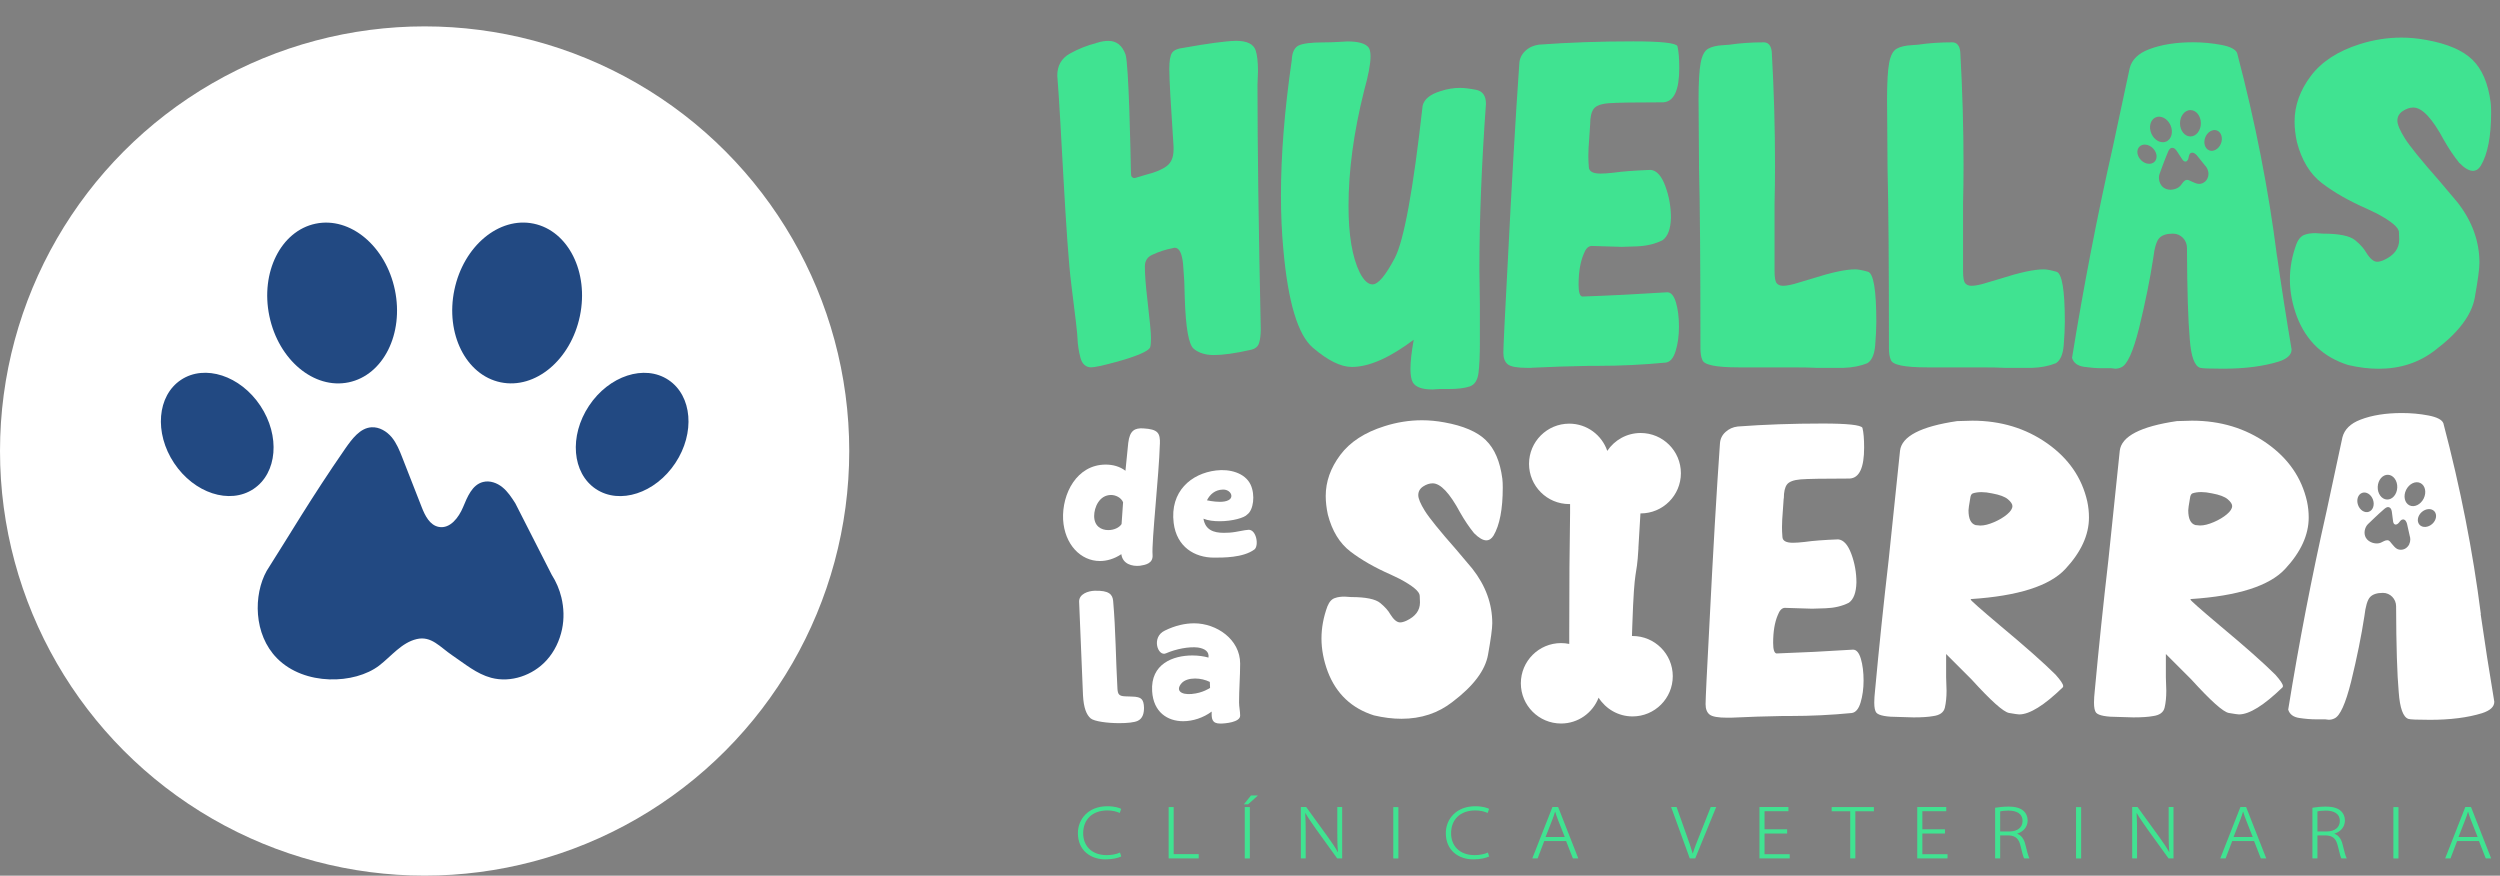 <?xml version="1.0" encoding="UTF-8"?>
<svg id="Capa_1" data-name="Capa 1" xmlns="http://www.w3.org/2000/svg" viewBox="0 0 412.19 144.38">
  <rect x="0" y="0" width="412.19" height="144.38" fill="#808080" stroke="none"/>
  <defs>
    <style>
      .cls-1 {
        fill: #fff;
      }

      .cls-2 {
        fill: #224982;
      }

      .cls-3 {
        fill: #40e391;
      }
    </style>
  </defs>
  <circle class="cls-1" cx="70.01" cy="74.36" r="70.01"/>
  <g>
    <g>
      <ellipse class="cls-2" cx="54.76" cy="49.96" rx="10.57" ry="13.36" transform="translate(-9.04 12.22) rotate(-11.77)"/>
      <ellipse class="cls-2" cx="35.81" cy="71.63" rx="8.54" ry="10.8" transform="translate(-33.65 31.78) rotate(-33.6)"/>
    </g>
    <g>
      <ellipse class="cls-2" cx="85.27" cy="49.96" rx="13.36" ry="10.57" transform="translate(18.96 123.24) rotate(-78.23)"/>
      <ellipse class="cls-2" cx="104.22" cy="71.63" rx="10.8" ry="8.54" transform="translate(-13.11 118.8) rotate(-56.4)"/>
    </g>
    <path class="cls-2" d="M43.96,94.14c-2.18,3.92-2.19,10.45,1.72,14.4,4.53,4.58,12.81,4.28,16.83,1.2,2.02-1.55,3.69-3.78,6.19-4.37,2.43-.57,3.83,1.31,5.88,2.69,2.05,1.38,4,3.05,6.4,3.69,3.24,.87,6.88-.41,9.11-2.86,1.33-1.45,2.18-3.26,2.58-5.16,.36-1.72,.3-3.51-.11-5.22h0c-.32-1.33-.86-2.59-1.6-3.75l-6-11.78c-.61-.95-1.23-1.92-2.12-2.64-.88-.72-2.09-1.16-3.2-.87-1.81,.46-2.59,2.48-3.3,4.17-.71,1.69-2.12,3.57-3.97,3.24-1.51-.27-2.3-1.87-2.84-3.26-1.06-2.72-2.13-5.44-3.19-8.15-.46-1.18-.94-2.38-1.75-3.37-.82-.98-2.05-1.73-3.34-1.65-1.88,.11-3.22,1.93-4.33,3.52-5.58,8.05-9.55,14.83-12.46,19.37-.3,.47-.37,.57-.5,.8Z"/>
  </g>
  <g>
    <path class="cls-3" d="M184.87,141.21c-.46,.23-1.41,.48-2.62,.48-2.43,0-4.53-1.47-4.53-4.33,0-2.3,1.72-4.43,4.84-4.43,1.26,0,2,.28,2.3,.43l-.24,.68c-.49-.24-1.23-.42-2.02-.42-2.58,0-4.01,1.56-4.01,3.77,0,2.01,1.34,3.6,3.89,3.6,.81,0,1.62-.16,2.18-.43l.21,.66Z"/>
    <path class="cls-3" d="M192.67,133.07h.84v7.76h4.13v.7h-4.96v-8.47Z"/>
    <path class="cls-3" d="M207.41,131.15l-1.64,1.47h-.69l1.18-1.47h1.14Zm-1.34,1.92v8.47h-.84v-8.47h.84Z"/>
    <path class="cls-3" d="M214.48,141.53v-8.47h.88l3.52,4.86c.75,1.04,1.25,1.77,1.69,2.57l.03-.02c-.1-1.01-.11-2.02-.11-3.31v-4.1h.8v8.47h-.82l-3.43-4.75c-.69-.98-1.34-1.9-1.8-2.71l-.04,.02c.06,1,.08,1.94,.08,3.2v4.24h-.8Z"/>
    <path class="cls-3" d="M230.56,133.07v8.47h-.84v-8.47h.84Z"/>
    <path class="cls-3" d="M245.53,141.21c-.46,.23-1.41,.48-2.62,.48-2.43,0-4.53-1.47-4.53-4.33,0-2.3,1.72-4.43,4.84-4.43,1.26,0,2,.28,2.3,.43l-.24,.68c-.49-.24-1.23-.42-2.02-.42-2.58,0-4.01,1.56-4.01,3.77,0,2.01,1.34,3.6,3.89,3.6,.81,0,1.62-.16,2.18-.43l.21,.66Z"/>
    <path class="cls-3" d="M254.61,138.67l-1.09,2.86h-.88l3.32-8.47h.94l3.32,8.47h-.89l-1.12-2.86h-3.6Zm3.38-.67l-1.1-2.79c-.22-.55-.34-.95-.47-1.37h-.03c-.13,.44-.26,.84-.46,1.34l-1.1,2.82h3.15Z"/>
    <path class="cls-3" d="M278.6,141.53l-3.07-8.47h.9l1.59,4.48c.45,1.26,.8,2.25,1.06,3.16h.03c.28-.91,.69-1.95,1.17-3.14l1.78-4.5h.9l-3.46,8.47h-.89Z"/>
    <path class="cls-3" d="M294.66,137.43h-3.73v3.41h4.15v.69h-4.99v-8.47h4.78v.69h-3.94v2.98h3.73v.69Z"/>
    <path class="cls-3" d="M305.06,133.76h-3.06v-.69h6.96v.69h-3.06v7.77h-.84v-7.77Z"/>
    <path class="cls-3" d="M320.68,137.43h-3.73v3.41h4.15v.69h-4.99v-8.47h4.78v.69h-3.94v2.98h3.73v.69Z"/>
    <path class="cls-3" d="M328.95,133.18c.59-.11,1.45-.19,2.18-.19,1.23,0,2.01,.25,2.54,.74,.39,.35,.64,.92,.64,1.53,0,1.12-.74,1.88-1.72,2.18v.03c.68,.24,1.11,.87,1.32,1.69,.31,1.27,.5,2.01,.7,2.37h-.88c-.14-.24-.33-.96-.58-2.02-.27-1.19-.8-1.71-1.91-1.77h-1.46v3.79h-.83v-8.35Zm.83,3.91h1.52c1.34,0,2.17-.68,2.17-1.72,0-1.27-1.04-1.72-2.32-1.72-.67,0-1.14,.07-1.37,.13v3.32Z"/>
    <path class="cls-3" d="M343.13,133.07v8.47h-.84v-8.47h.84Z"/>
    <path class="cls-3" d="M351.55,141.53v-8.47h.88l3.52,4.86c.75,1.04,1.25,1.77,1.69,2.57l.03-.02c-.1-1.01-.11-2.02-.11-3.31v-4.1h.8v8.47h-.82l-3.43-4.75c-.69-.98-1.34-1.9-1.8-2.71l-.04,.02c.06,1,.08,1.94,.08,3.2v4.24h-.8Z"/>
    <path class="cls-3" d="M368.04,138.67l-1.09,2.86h-.88l3.32-8.47h.94l3.32,8.47h-.89l-1.12-2.86h-3.6Zm3.38-.67l-1.1-2.79c-.22-.55-.34-.95-.47-1.37h-.03c-.13,.44-.26,.84-.46,1.34l-1.1,2.82h3.15Z"/>
    <path class="cls-3" d="M381.26,133.18c.59-.11,1.45-.19,2.18-.19,1.23,0,2.01,.25,2.54,.74,.39,.35,.64,.92,.64,1.53,0,1.12-.74,1.88-1.72,2.18v.03c.68,.24,1.11,.87,1.32,1.69,.31,1.27,.5,2.01,.7,2.37h-.88c-.14-.24-.33-.96-.58-2.02-.28-1.19-.8-1.71-1.91-1.77h-1.46v3.79h-.83v-8.35Zm.83,3.91h1.52c1.34,0,2.17-.68,2.17-1.72,0-1.27-1.04-1.72-2.32-1.72-.67,0-1.14,.07-1.37,.13v3.32Z"/>
    <path class="cls-3" d="M395.45,133.07v8.47h-.84v-8.47h.84Z"/>
    <path class="cls-3" d="M405.12,138.67l-1.09,2.86h-.88l3.32-8.47h.94l3.32,8.47h-.89l-1.12-2.86h-3.6Zm3.38-.67l-1.1-2.79c-.22-.55-.34-.95-.47-1.37h-.02c-.13,.44-.26,.84-.46,1.34l-1.1,2.82h3.15Z"/>
  </g>
  <g>
    <path class="cls-3" d="M179.97,60.57c-.93,0-1.53-.51-1.82-1.55-.28-1.03-.45-2.11-.5-3.25,0-.62-.34-3.56-1.01-8.82-.93-7.17-1.7-27.12-2.32-34.49,0-1.65,.7-2.86,2.09-3.63,1.39-.77,2.81-1.34,4.25-1.7,.05-.05,.13-.08,.23-.08,.67-.21,1.29-.31,1.86-.31,1.34,0,2.28,.75,2.82,2.24,.54,1.5,.84,16.4,.89,19.33l.03,.54c.02,.35,.37,.59,.71,.48,.67-.21,1.3-.4,1.88-.56,1.44-.36,2.54-.82,3.29-1.39,.75-.57,1.12-1.47,1.12-2.71v-.54c-.46-6.81-.7-11.06-.7-12.76,0-1.34,.15-2.23,.46-2.67,.31-.44,.93-.71,1.86-.81,4.02-.72,6.91-1.11,8.66-1.16,1.8,0,2.89,.52,3.25,1.55,.26,.77,.39,1.93,.39,3.48l-.08,2.24c0,10.11,.18,23.54,.54,40.29,0,.88-.09,1.62-.27,2.24-.18,.62-.66,1.01-1.43,1.16-2.53,.57-4.54,.85-6.03,.85-1.39,0-2.5-.35-3.33-1.04-.83-.7-1.31-3.47-1.47-8.31l-.08-2.78c-.05-.93-.12-1.84-.19-2.75-.08-.9-.23-1.6-.46-2.09-.23-.49-.55-.73-.97-.73l-.31,.08c-1.13,.21-2.24,.57-3.33,1.08-.83,.36-1.24,1.01-1.24,1.93,0,1.29,.13,3.04,.39,5.26,.41,3.51,.62,5.7,.62,6.57,0,.72-.05,1.24-.15,1.55-.41,.67-2.32,1.47-5.72,2.4-2.11,.57-3.43,.85-3.94,.85Z"/>
    <path class="cls-3" d="M236.11,64.21c-1.65,0-2.71-.39-3.17-1.16-.26-.46-.39-1.21-.39-2.24,0-1.19,.18-2.78,.54-4.8-3.97,2.99-7.37,4.49-10.21,4.49-1.81,0-3.94-1.06-6.42-3.17-2.47-2.11-4.1-7.53-4.87-16.24-.26-2.78-.39-5.75-.39-8.89,0-6.65,.59-14.07,1.78-22.27,.05-1.29,.44-2.1,1.16-2.44,.72-.33,2.06-.5,4.02-.5,.93,0,1.78-.03,2.55-.08l1.47-.08c1.8,0,2.96,.34,3.48,1.01,.21,.31,.31,.8,.31,1.47,0,1.24-.36,3.15-1.08,5.72-1.7,6.81-2.55,13.12-2.55,18.95,0,4.79,.62,8.46,1.86,10.98,.67,1.29,1.37,1.93,2.09,1.93,.93,0,2.15-1.44,3.67-4.33,1.52-2.89,3.05-11.26,4.6-25.13,.26-1.08,1.24-1.88,2.94-2.4,1.08-.36,2.17-.54,3.25-.54,.62,0,1.48,.1,2.59,.31,1.11,.21,1.66,.98,1.66,2.32-.72,10-1.08,19.13-1.08,27.38l.08,5.72v6.26c0,2.17-.08,3.84-.23,5.03-.16,1.19-.63,1.92-1.43,2.2-.8,.28-1.97,.43-3.52,.43h-1.47l-1.24,.08Z"/>
    <path class="cls-3" d="M252.51,60.65h-.7c-1.65,0-2.72-.19-3.21-.58-.49-.39-.73-1.02-.73-1.89,0-.98,.23-5.83,.7-14.54,.67-13.3,1.31-24.36,1.93-33.18,.05-.82,.39-1.52,1.01-2.09,.62-.57,1.37-.9,2.24-1.01,4.9-.36,10.08-.54,15.54-.54,4.54,0,6.96,.26,7.27,.77,.21,.83,.31,2.04,.31,3.63,0,3.66-.88,5.54-2.63,5.65-4.74,0-7.75,.05-9.01,.15-1.26,.1-2.09,.41-2.47,.93-.39,.52-.58,1.37-.58,2.55l-.15,2.24c-.1,1.19-.15,2.19-.15,3.02,0,.52,.03,1.12,.08,1.82,.05,.7,.7,1.04,1.93,1.04,.57,0,1.29-.05,2.17-.15,1.44-.21,3.48-.36,6.11-.46,.98,.1,1.78,.99,2.4,2.67,.62,1.68,.93,3.42,.93,5.22-.05,1.86-.52,3.09-1.39,3.71-1.24,.62-2.66,.95-4.25,1.01l-2.47,.08-5.03-.15c-.52,.05-.93,.49-1.24,1.31-.57,1.34-.85,3.04-.85,5.1,0,1.24,.21,1.88,.62,1.93,4.49-.15,9.15-.39,14-.7,.62,0,1.09,.55,1.43,1.66,.33,1.11,.5,2.44,.5,3.98s-.18,2.84-.54,4.02c-.36,1.19-.9,1.83-1.62,1.93-3.76,.36-7.5,.54-11.21,.54h-1.39c-3.15,.05-6.32,.16-9.51,.31Z"/>
    <path class="cls-3" d="M303.94,60.65h-4.41c-.88-.05-2.32-.08-4.33-.08h-8.58c-3.71,0-5.7-.41-5.95-1.24-.21-.46-.31-1.11-.31-1.93,0-13.97-.08-23.82-.23-29.54l-.08-11.52c0-2.78,.12-4.78,.35-5.99,.23-1.21,.64-1.98,1.24-2.32,.59-.33,1.4-.53,2.44-.58l1.08-.08c1.7-.26,3.61-.39,5.72-.39,.72,.05,1.13,.57,1.24,1.55,.36,6.29,.54,12.56,.54,18.79,0,2.11-.03,4.2-.08,6.26v11.14c0,1.03,.12,1.69,.35,1.97,.23,.28,.58,.43,1.04,.43s1.08-.1,1.86-.31l2.86-.85c3.2-1.03,5.59-1.55,7.19-1.55,.46,0,1.16,.13,2.09,.39,.93,.26,1.39,3.02,1.39,8.27,0,1.13-.07,2.44-.19,3.91-.13,1.47-.55,2.44-1.28,2.9-1.13,.46-2.45,.72-3.94,.77Z"/>
    <path class="cls-3" d="M335.02,60.65h-4.41c-.88-.05-2.32-.08-4.33-.08h-8.58c-3.71,0-5.7-.41-5.95-1.24-.21-.46-.31-1.11-.31-1.93,0-13.97-.08-23.82-.23-29.54l-.08-11.52c0-2.78,.12-4.78,.35-5.99,.23-1.21,.64-1.98,1.24-2.32,.59-.33,1.4-.53,2.44-.58l1.08-.08c1.7-.26,3.61-.39,5.72-.39,.72,.05,1.13,.57,1.24,1.55,.36,6.29,.54,12.56,.54,18.79,0,2.11-.03,4.2-.08,6.26v11.14c0,1.03,.12,1.69,.35,1.97,.23,.28,.58,.43,1.04,.43s1.08-.1,1.86-.31l2.86-.85c3.2-1.03,5.59-1.55,7.19-1.55,.46,0,1.16,.13,2.09,.39,.93,.26,1.39,3.02,1.39,8.27,0,1.13-.07,2.44-.19,3.91-.13,1.47-.55,2.44-1.28,2.9-1.13,.46-2.45,.72-3.94,.77Z"/>
    <path class="cls-3" d="M392.17,60.8c-1.6,0-3.27-.21-5.03-.62-4.07-1.29-6.88-3.94-8.43-7.97-.77-2.06-1.16-4.1-1.16-6.11s.36-3.92,1.08-5.88c.36-.88,.85-1.39,1.47-1.55,.41-.15,.98-.23,1.7-.23l1.16,.08c2.68,0,4.46,.36,5.34,1.08,.88,.72,1.49,1.42,1.86,2.09,.62,.98,1.21,1.47,1.78,1.47,.31,0,.7-.1,1.16-.31,1.65-.77,2.47-1.88,2.47-3.33,0-.05-.01-.46-.04-1.24-.03-.77-1.25-1.8-3.67-3.09l-1.62-.77c-2.94-1.29-5.4-2.69-7.39-4.21-1.99-1.52-3.36-3.78-4.14-6.77-.26-1.19-.39-2.32-.39-3.4,0-2.63,.89-5.13,2.67-7.5,1.78-2.37,4.47-4.12,8.08-5.26,2.27-.72,4.56-1.08,6.88-1.08,1.34,0,2.71,.13,4.1,.39,3.45,.62,5.98,1.7,7.58,3.25,1.6,1.55,2.6,3.89,3.02,7.04,.05,.46,.08,1.01,.08,1.62,0,3.97-.57,6.91-1.7,8.82-.36,.57-.8,.85-1.31,.85-.62,0-1.37-.44-2.24-1.31-.88-1.08-1.73-2.35-2.55-3.79-1.91-3.56-3.58-5.34-5.03-5.34-.57,0-1.15,.19-1.74,.58-.59,.39-.89,.92-.89,1.59,0,.62,.4,1.57,1.2,2.86,.8,1.29,2.72,3.66,5.76,7.11l2.94,3.48c2.42,3.09,3.63,6.42,3.63,9.98,0,.98-.26,2.9-.77,5.76-.52,2.86-2.68,5.74-6.5,8.62-2.63,2.06-5.75,3.09-9.36,3.09Z"/>
    <path class="cls-3" d="M375.42,42.24c-1.39-10.98-3.58-22.14-6.57-33.49-.26-.62-1.13-1.07-2.63-1.35-1.5-.28-3.04-.43-4.64-.43-2.84,0-5.26,.39-7.27,1.16-1.75,.67-2.81,1.7-3.17,3.09l-2.78,12.99c-2.58,11.4-4.82,23-6.73,34.8,.26,.83,.91,1.31,1.97,1.47,1.06,.15,2.02,.23,2.9,.23h1.62l.62,.08c.36,0,.7-.08,1.01-.23,.98-.41,1.96-2.58,2.94-6.5,1.03-4.23,1.8-8.04,2.32-11.45,.21-1.75,.54-2.87,1.01-3.36,.46-.49,1.21-.73,2.24-.73h.02c1.28,0,2.3,1.07,2.3,2.35,.03,6.94,.18,11.95,.46,15.05,.21,2.84,.77,4.41,1.7,4.72,.31,.1,1.57,.15,3.79,.15,3.56,0,6.6-.39,9.13-1.16,1.44-.46,2.17-1.13,2.17-2.01-.88-5.21-1.68-10.34-2.4-15.39Zm-14.27-24.09c.95,0,1.72,.97,1.72,2.17,0,1.2-.77,2.18-1.72,2.18-.95,0-1.72-.97-1.72-2.17,0-1.2,.77-2.18,1.72-2.18Zm-5.73,1.2c.87-.38,1.97,.21,2.45,1.31s.16,2.3-.71,2.68c-.87,.38-1.97-.21-2.45-1.31-.48-1.1-.16-2.3,.71-2.68Zm-.18,7.31c-.54,.55-1.54,.44-2.23-.25-.69-.68-.81-1.68-.28-2.22,.54-.55,1.54-.44,2.23,.25s.81,1.68,.28,2.22Zm8.64,2.9c-.27,.46-.81,.79-1.36,.76-.4-.02-.77-.22-1.14-.38-.37-.15-.66-.4-1.03-.23-.38,.18-.57,.59-.84,.9-.54,.63-1.85,.95-2.72,.37-.76-.5-.97-1.54-.75-2.24,.01-.04,.02-.06,.05-.14,.31-.82,.72-2.03,1.34-3.5,.12-.29,.28-.63,.57-.71,.2-.05,.43,.02,.59,.15s.28,.31,.39,.48c.26,.4,.52,.8,.78,1.19,.13,.2,.31,.43,.56,.43,.31,0,.47-.36,.52-.65,.06-.29,.11-.64,.39-.77,.17-.08,.37-.05,.54,.03,.16,.09,.3,.22,.43,.35l1.35,1.68c.16,.16,.28,.34,.38,.54,.12,.26,.19,.54,.19,.83,0,.32-.08,.63-.24,.91Zm2.3-5.89c-.36,.9-1.23,1.4-1.94,1.12-.71-.29-1-1.25-.64-2.15s1.23-1.4,1.94-1.12c.71,.29,1,1.25,.64,2.15Z"/>
  </g>
  <g>
    <path class="cls-1" d="M244.98,72.57c-1.44-1.39-3.72-2.37-6.83-2.93-1.25-.23-2.49-.35-3.69-.35-2.09,0-4.16,.33-6.2,.98-3.25,1.02-5.68,2.6-7.28,4.74-1.6,2.14-2.4,4.39-2.4,6.76,0,.98,.12,2,.35,3.07,.7,2.7,1.94,4.73,3.73,6.1,1.79,1.37,4.01,2.64,6.65,3.8l1.46,.7c2.18,1.16,3.29,2.09,3.31,2.79,.02,.7,.04,1.07,.04,1.11,0,1.3-.74,2.3-2.23,3-.42,.19-.77,.28-1.05,.28-.51,0-1.05-.44-1.6-1.32-.33-.6-.88-1.23-1.67-1.88-.79-.65-2.39-.98-4.81-.98l-1.05-.07c-.65,0-1.16,.07-1.53,.21-.56,.14-1,.6-1.32,1.39-.65,1.77-.98,3.53-.98,5.3s.35,3.65,1.05,5.5c1.39,3.62,3.93,6.02,7.6,7.18,1.58,.37,3.09,.56,4.53,.56,3.25,0,6.06-.93,8.43-2.79,3.44-2.6,5.39-5.19,5.85-7.77,.46-2.58,.7-4.31,.7-5.19,0-3.2-1.09-6.2-3.28-8.99l-2.65-3.14c-2.74-3.11-4.47-5.25-5.19-6.41-.72-1.16-1.08-2.02-1.08-2.58,0-.6,.27-1.08,.8-1.43,.53-.35,1.06-.52,1.57-.52,1.3,0,2.81,1.6,4.53,4.81,.74,1.3,1.51,2.44,2.3,3.41,.79,.79,1.46,1.18,2.02,1.18,.46,0,.86-.26,1.18-.77,1.02-1.72,1.53-4.37,1.53-7.94,0-.56-.02-1.04-.07-1.46-.37-2.83-1.28-4.95-2.72-6.34Z"/>
    <path class="cls-1" d="M270.13,90.39l.34-5.74s.02,0,.04,0c3.66,0,6.63-2.97,6.63-6.63s-2.97-6.63-6.63-6.63c-2.3,0-4.32,1.17-5.51,2.95-.89-2.61-3.36-4.49-6.27-4.49-3.66,0-6.63,2.97-6.63,6.63s2.97,6.63,6.63,6.63c.05,0,.1,0,.14,0v1.45c-.09,7.43-.14,9.8-.14,20.06v1.55c-.44-.09-.89-.14-1.35-.14-3.66,0-6.63,2.97-6.63,6.63s2.97,6.63,6.63,6.63c2.83,0,5.23-1.77,6.19-4.26,1.18,1.85,3.24,3.09,5.6,3.09,3.66,0,6.63-2.97,6.63-6.63s-2.97-6.63-6.63-6.63c-.03,0-.07,0-.1,0,.02-.5,.04-1.01,.05-1.57,.37-10.87,.7-7.33,1.02-12.9Z"/>
    <path class="cls-1" d="M294.11,82.18c0-1.07,.17-1.83,.52-2.3,.35-.46,1.09-.74,2.23-.84,1.14-.09,3.84-.14,8.12-.14,1.58-.09,2.37-1.79,2.37-5.09,0-1.44-.09-2.53-.28-3.28-.28-.46-2.46-.7-6.55-.7-4.92,0-9.59,.16-14.01,.49-.79,.09-1.46,.4-2.02,.91-.56,.51-.86,1.14-.91,1.88-.56,7.94-1.14,17.91-1.74,29.89-.42,7.85-.63,12.22-.63,13.1,0,.79,.22,1.36,.66,1.71,.44,.35,1.4,.52,2.89,.52h.63c2.88-.14,5.74-.23,8.57-.28h1.25c3.34,0,6.71-.16,10.1-.49,.65-.09,1.14-.67,1.46-1.74,.32-1.07,.49-2.28,.49-3.62s-.15-2.59-.45-3.59c-.3-1-.73-1.5-1.29-1.5-4.37,.28-8.57,.49-12.61,.63-.37-.05-.56-.63-.56-1.74,0-1.86,.25-3.39,.77-4.6,.28-.74,.65-1.14,1.12-1.18l4.53,.14,2.23-.07c1.44-.05,2.72-.35,3.83-.91,.79-.56,1.21-1.67,1.25-3.35,0-1.63-.28-3.19-.84-4.7-.56-1.51-1.28-2.31-2.16-2.4-2.37,.09-4.2,.23-5.51,.42-.79,.09-1.44,.14-1.95,.14-1.12,0-1.7-.31-1.74-.94-.05-.63-.07-1.17-.07-1.64,0-.74,.05-1.65,.14-2.72l.14-2.02Z"/>
    <path class="cls-1" d="M337.52,73.09c-3.53-2.48-7.64-3.73-12.33-3.73l-2.51,.07c-5.99,.88-9.13,2.51-9.41,4.88l-1.88,18.05c-.84,7.25-1.58,14.38-2.23,21.39-.09,.84-.14,1.53-.14,2.09,0,.84,.12,1.39,.35,1.67,.42,.47,1.67,.7,3.76,.7l2.37,.07c1.39,0,2.46-.07,3.21-.21,1.11-.14,1.76-.6,1.95-1.39,.18-.79,.28-1.72,.28-2.79l-.07-2.23v-3.83l4.18,4.18c3.21,3.53,5.27,5.38,6.2,5.54,.93,.16,1.49,.24,1.67,.24,1.72,0,4.11-1.49,7.18-4.46,.05-.05,.07-.12,.07-.21,0-.32-.42-.95-1.25-1.88-1.91-1.9-4.95-4.6-9.13-8.08-3.25-2.74-4.88-4.18-4.88-4.32l.07-.07c7.76-.51,12.94-2.16,15.54-4.95,2.6-2.79,3.9-5.62,3.9-8.5,0-.88-.09-1.76-.28-2.65-.88-3.9-3.09-7.1-6.62-9.58Zm-6.59,11.71c-.58,.49-1.3,.92-2.16,1.29-.86,.37-1.61,.56-2.26,.56l-.77-.07c-.79-.23-1.18-1.04-1.18-2.44,0-.23,.09-.88,.28-1.95,.05-.46,.18-.74,.42-.84,.42-.14,.91-.21,1.46-.21,.51,0,1.09,.07,1.74,.21,1.25,.23,2.13,.56,2.61,.98,.49,.42,.73,.79,.73,1.11,0,.42-.29,.87-.87,1.36Z"/>
    <path class="cls-1" d="M376.75,93.82c2.6-2.79,3.9-5.62,3.9-8.5,0-.88-.09-1.76-.28-2.65-.88-3.9-3.09-7.1-6.62-9.58-3.53-2.48-7.64-3.73-12.33-3.73l-2.51,.07c-5.99,.88-9.13,2.51-9.41,4.88l-1.88,18.05c-.84,7.25-1.58,14.38-2.23,21.39-.09,.84-.14,1.53-.14,2.09,0,.84,.12,1.39,.35,1.67,.42,.47,1.67,.7,3.76,.7l2.37,.07c1.39,0,2.46-.07,3.21-.21,1.11-.14,1.76-.6,1.95-1.39,.19-.79,.28-1.72,.28-2.79l-.07-2.23v-3.83l4.18,4.18c3.21,3.53,5.27,5.38,6.2,5.54,.93,.16,1.49,.24,1.67,.24,1.72,0,4.11-1.49,7.18-4.46,.05-.05,.07-.12,.07-.21,0-.32-.42-.95-1.25-1.88-1.91-1.9-4.95-4.6-9.13-8.08-3.25-2.74-4.88-4.18-4.88-4.32l.07-.07c7.76-.51,12.94-2.16,15.54-4.95Zm-15.96-9.69c0-.23,.09-.88,.28-1.95,.05-.46,.19-.74,.42-.84,.42-.14,.91-.21,1.46-.21,.51,0,1.09,.07,1.74,.21,1.25,.23,2.13,.56,2.61,.98,.49,.42,.73,.79,.73,1.11,0,.42-.29,.87-.87,1.36-.58,.49-1.3,.92-2.16,1.29-.86,.37-1.61,.56-2.26,.56l-.77-.07c-.79-.23-1.18-1.04-1.18-2.44Z"/>
    <path class="cls-1" d="M409.03,101.23c-1.31-10.32-3.37-20.8-6.18-31.46-.24-.58-1.07-1-2.47-1.27-1.41-.27-2.86-.4-4.36-.4-2.66,0-4.94,.36-6.83,1.09-1.65,.63-2.64,1.6-2.98,2.91l-2.62,12.21c-2.42,10.71-4.53,21.6-6.32,32.69,.24,.78,.86,1.24,1.85,1.38,.99,.15,1.9,.22,2.72,.22h1.53l.58,.07c.34,0,.65-.07,.94-.22,.92-.39,1.84-2.42,2.76-6.1,.97-3.97,1.69-7.56,2.18-10.75,.19-1.65,.51-2.7,.94-3.16,.44-.46,1.14-.69,2.11-.69h.02c1.2,0,2.16,1.01,2.16,2.21,.02,6.52,.17,11.23,.43,14.14,.19,2.66,.73,4.14,1.6,4.43,.29,.1,1.48,.15,3.56,.15,3.34,0,6.2-.36,8.57-1.09,1.36-.44,2.03-1.06,2.03-1.89-.82-4.89-1.57-9.71-2.25-14.46Zm-15.3-22.95c.89,.04,1.57,.99,1.52,2.11-.05,1.13-.81,2.01-1.7,1.97-.89-.04-1.57-.99-1.52-2.11s.81-2.01,1.7-1.97Zm-4.95,4.97c-.3-.86,0-1.75,.69-1.99,.68-.24,1.48,.27,1.78,1.13s0,1.75-.69,1.99c-.68,.24-1.48-.27-1.78-1.13Zm8.45,6.48c-.13,.27-.33,.5-.58,.67-.42,.28-1.01,.33-1.46,.08-.33-.19-.56-.51-.81-.79-.25-.28-.39-.61-.77-.62-.39,0-.72,.26-1.08,.41-.71,.31-1.95,.04-2.45-.81-.43-.73-.18-1.7,.29-2.2,.03-.03,.04-.04,.1-.1,.6-.56,1.45-1.42,2.58-2.4,.22-.19,.49-.41,.77-.36,.19,.04,.35,.19,.43,.37,.08,.18,.11,.37,.13,.56,.05,.44,.11,.89,.17,1.33,.03,.23,.08,.49,.3,.59,.26,.12,.54-.11,.71-.33,.17-.22,.36-.49,.65-.49,.18,0,.34,.11,.44,.25,.1,.14,.16,.31,.21,.47l.44,1.97c.07,.2,.1,.41,.1,.62,0,.27-.06,.54-.18,.78Zm.03-6.41c-.8-.39-1.05-1.53-.55-2.55,.5-1.01,1.55-1.52,2.35-1.13,.8,.39,1.05,1.53,.55,2.55-.5,1.01-1.55,1.52-2.35,1.13Zm3.76,3.06c-.68,.61-1.62,.67-2.1,.14-.48-.54-.33-1.46,.35-2.08,.68-.61,1.62-.67,2.1-.14,.48,.54,.33,1.47-.35,2.08Z"/>
  </g>
  <g>
    <path class="cls-1" d="M191.24,73.24c.07-1.87-.32-2.47-2.75-2.61-1.34-.07-2.22,.28-2.47,2.4l-.46,4.59c-.92-.71-2.08-1.02-3.25-1.02-4.77,0-7.24,4.8-7.03,9.08,.25,4.1,2.9,6.82,6.07,6.82,1.13,0,2.37-.35,3.53-1.13,.21,1.62,1.77,2.05,3.07,1.91,.88-.14,2.19-.35,2.08-1.8-.18-2.12,1.06-13.17,1.2-18.22Zm-6.32,13.17c-.39,.6-1.27,.99-2.19,.99-1.17,0-2.33-.64-2.33-2.33,0-1.41,.85-3.46,2.79-3.46,.74,0,1.66,.42,1.98,1.2-.07,1.06-.18,2.54-.25,3.6Z"/>
    <path class="cls-1" d="M205.79,87.36c-.67,.04-1.41,.25-2.15,.35-.64,.11-1.27,.14-1.87,.14-1.66,0-3.04-.46-3.35-2.33,.78,.32,1.73,.42,2.68,.42,2.05,0,4.1-.56,4.56-1.13,.99-.71,1.34-3.18,.53-4.91-.92-1.94-3.46-2.61-5.69-2.33-4.1,.49-7.63,3.46-6.99,8.65,.49,3.96,3.46,5.72,6.64,5.72,1.45,0,4.8,.04,6.67-1.34,.78-.6,.35-3.35-1.02-3.25Zm-4.17-6.64c1.27-.04,1.94,1.27,.88,1.77-.35,.18-.85,.25-1.38,.25-1.02,0-2.12-.25-2.12-.25,.49-.99,1.34-1.73,2.61-1.77Z"/>
    <path class="cls-1" d="M187.21,114.88c-.46-.04-1.06-.04-1.7-.07-1.06-.04-1.2-.39-1.27-1.24-.28-4.94-.28-9.61-.71-14.51-.11-1.06-.67-1.73-3.07-1.66-1.06,.04-2.54,.53-2.54,1.77l.64,15.47c.11,2.08,.57,3.21,1.27,3.81,.6,.49,2.75,.78,4.7,.78,1.31,0,2.51-.11,3.07-.39,.81-.39,1.02-1.24,1.02-2.15-.04-1.45-.53-1.69-1.41-1.8Z"/>
    <path class="cls-1" d="M196.89,102.77c-1.48,0-3.11,.35-4.84,1.2-2.3,1.09-1.13,4.38,.21,3.74,1.62-.71,3.78-1.13,5.26-.95,1.13,.18,1.87,.67,1.73,1.66-.74-.21-1.66-.35-2.65-.35-3.18,0-6.92,1.38-6.64,5.9,.21,3.46,2.54,4.94,5.12,4.94,1.59,0,3.32-.56,4.7-1.59-.04,1.13,0,1.98,1.41,1.98,.81,0,3.28-.21,3.28-1.31,0-.74-.18-1.45-.18-2.19,0-2.12,.18-4.27,.18-6.39,0-3.99-3.88-6.64-7.59-6.64Zm-.35,11.65c-1.94,.18-2.72-.64-1.73-1.77,.46-.53,1.31-.78,2.22-.78,.85,0,1.73,.21,2.44,.56l.04,.99s-1.24,.85-2.97,.99Z"/>
  </g>
</svg>